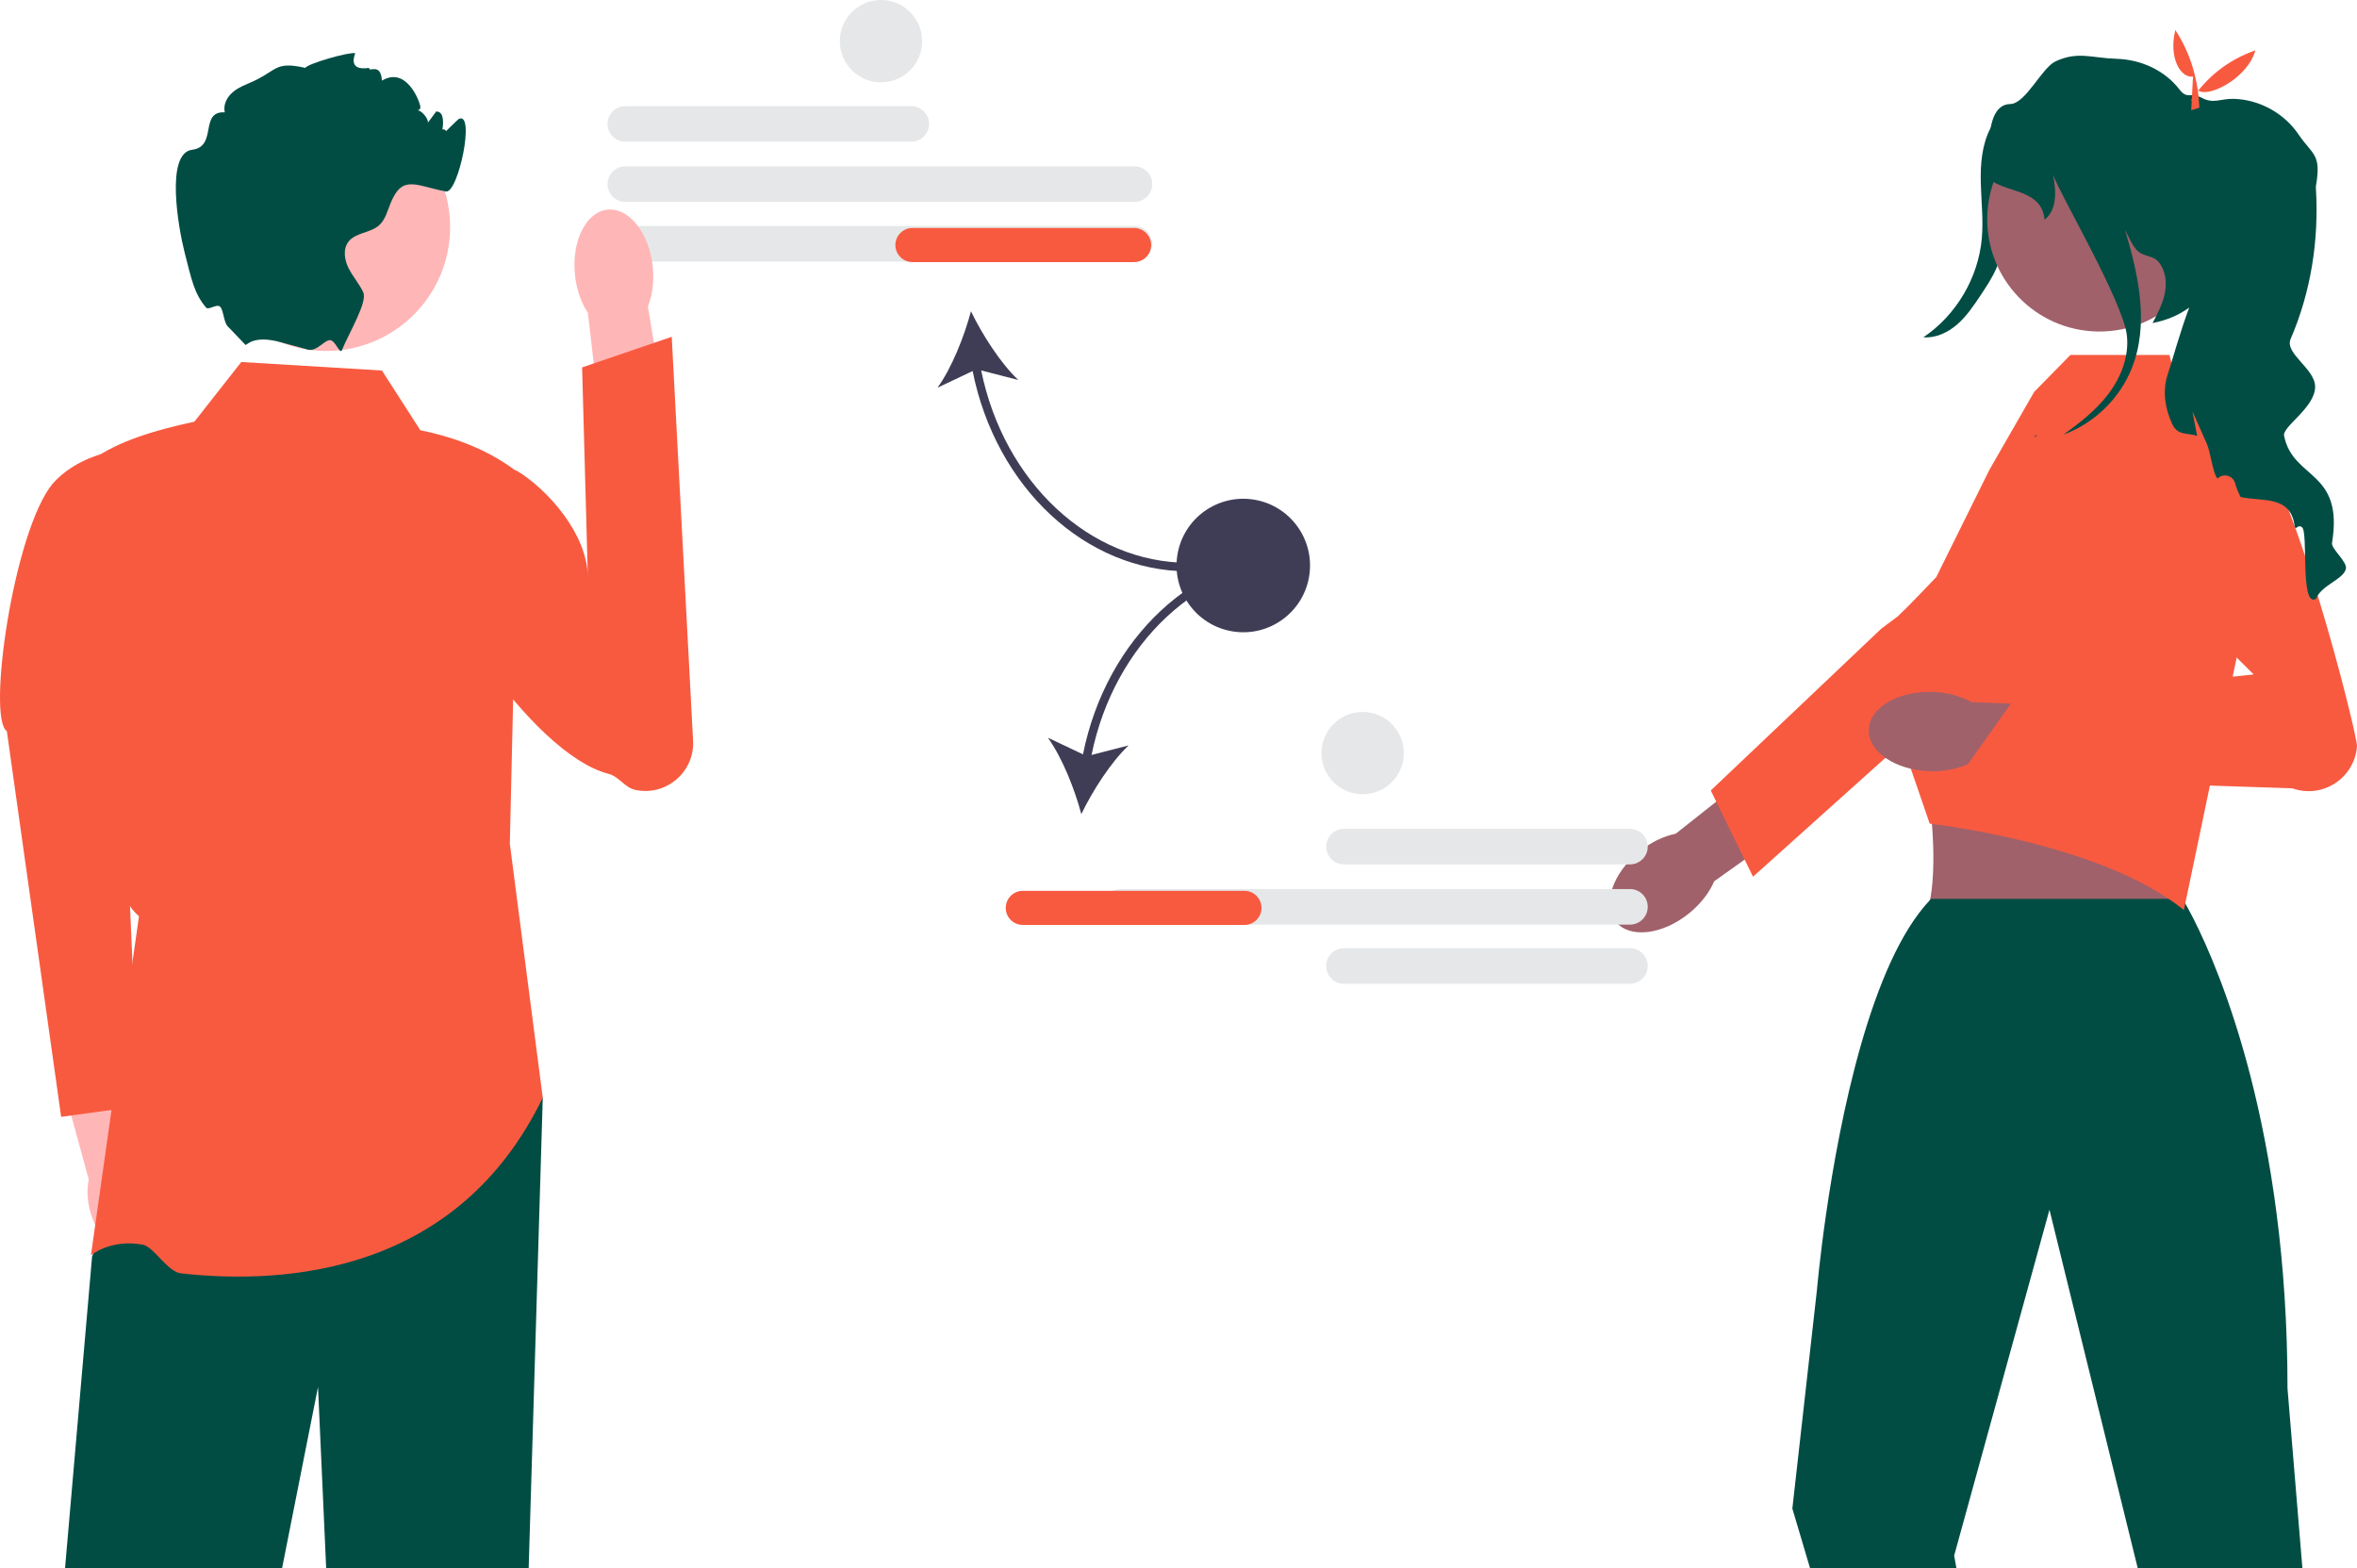 <svg xmlns="http://www.w3.org/2000/svg" width="552.941" height="367.92" viewBox="0 0 552.941 367.92"
    xmlns:xlink="http://www.w3.org/1999/xlink">
    <path
        d="M213.78,33.239h-67.085c-2.301,0-4.174-1.872-4.174-4.174s1.873-4.174,4.174-4.174h67.085c2.301,0,4.174,1.872,4.174,4.174s-1.873,4.174-4.174,4.174Z"
        fill="#e6e7e8" />
    <path
        d="M266.133,47.366h-119.438c-2.301,0-4.174-1.872-4.174-4.174s1.873-4.174,4.174-4.174h119.438c2.301,0,4.174,1.872,4.174,4.174s-1.873,4.174-4.174,4.174h0Z"
        fill="#e6e7e8" />
    <path
        d="M266.133,61.366h-119.438c-2.301,0-4.174-1.872-4.174-4.174s1.873-4.174,4.174-4.174h119.438c2.301,0,4.174,1.872,4.174,4.174s-1.873,4.174-4.174,4.174h0Z"
        fill="#e6e7e8" />
    <path
        d="M278.785,134.019v-2c-23.085,0-43.245-18.858-48.604-45.126l8.698,2.238c-4.207-3.986-8.457-10.659-11.094-16.112-1.557,5.854-4.466,13.212-7.841,17.922l8.23-3.899c5.472,27.328,26.498,46.976,50.611,46.976Z"
        fill="#3f3d56" />
    <path
        d="M270.053,57.48c0,2.206-1.794,4-4,4h-52c-2.206,0-4-1.794-4-4s1.794-4,4-4h52c2.206,0,4,1.794,4,4Z"
        fill="#f85a40" />
    <g>
        <g>
            <path
                d="M35.904,280.297c-.792-2.756-2.147-5.108-3.761-6.785l-5.864-26.73-12.781,3.131,7.324,26.778c-.482,2.266-.385,4.97,.406,7.727,1.808,6.297,6.56,10.479,10.612,9.341,4.053-1.138,5.872-7.165,4.063-13.462h-0Z"
                fill="#ffb6b6" />
            <path
                d="M34.136,104.956s-13.805-.476-21.805,8.524C3.165,124.676-3.1,168.547,1.603,171.501l12.743,90.485,18.171-2.497-4.663-108.569,6.282-45.964v0Z"
                fill="#f85a40" />
        </g>
        <polygon
            points="127.331 257.48 124.023 367.917 76.523 367.917 74.603 325.347 66.163 367.917 15.253 367.917 21.603 294.737 28.163 279.347 32.603 268.917 127.331 257.48"
            fill="#014d44" />
        <path
            d="M89.603,86.917l-33-2-11,14c-9.5,2.034-18.081,4.66-24,9,1.416,41.926-1.695,96.442,11,107l-11.273,79.563s4.546-3.895,12.14-2.52c2.623,.475,5.79,6.385,9.014,6.743,24.77,2.752,64.937-.078,84.846-41.223l-7.727-59.563,2-87c-6.252-4.942-14.026-8.154-23-10l-9-14v-0Z"
            fill="#f85a40" />
        <g>
            <path
                d="M153.134,62.578c.358,3.467-.097,6.727-1.144,9.341l5.497,32.812-15.69,2.159-3.887-33.517c-1.559-2.345-2.671-5.444-3.029-8.911-.818-7.92,2.605-14.763,7.645-15.283s9.789,5.478,10.607,13.398v0h-0Z"
                fill="#ffb6b6" />
            <path
                d="M100.971,113.424c-1.643,2.424-1.185,5.148-1.577,8.422-1.665,13.896,24.964,54.96,43.39,59.688,2.418,.62,3.795,3.229,6.236,3.753h0c7.23,1.554,13.961-4.184,13.57-11.569l-5.005-94.708-21.027,7.172,1.346,49.171c-.134-10.187-9.488-20.559-16.573-24.873,0,0-14.351-5.922-20.36,2.944Z"
                fill="#f85a40" />
        </g>
        <g>
            <circle cx="76.528" cy="53.262" r="29.068" fill="#ffb6b6" />
            <path
                d="M103.603,31.917c-.25,.06,3.826-3.913,4-4,4-2-.11,17.55-3,17-7.11-1.35-10.18-4.03-12.94,2.66-.77,1.86-1.25,3.96-2.75,5.29-2.06,1.81-5.48,1.66-7.16,3.82-1.35,1.74-.96,4.3,.04,6.26,1,1.97,2.52,3.64,3.43,5.65,1.02,2.26-3.33,9.45-4.99,13.49v.01l-.01,.024c-.441,1.06-1.489-1.993-2.596-2.298-1.324-.365-3.275,2.762-5.384,2.194-.01,0-.02-.01-.03-.01-2.01-.56-4.25-1.16-6.47-1.76h-.01c-6.25-1.7-7.83,.74-8.13,.67l-3.88-4.06c-1.332-.97-1.181-4.099-2.12-4.94-.768-.687-2.682,.901-3.246,.24-2.766-3.24-3.403-6.481-5.034-12.88-1.49-5.85-4.58-23.36,1.77-24.15,5.99-.75,1.61-9.09,7.64-8.78-.36-1.52,.31-3.15,1.4-4.27,1.08-1.13,2.52-1.83,3.97-2.43,7.15-2.92,5.96-5.43,13.5-3.73,.75-1.05,10.367-3.787,11.727-3.437,.1,.02-2.097,4.287,3.273,3.437-.2,1.23,2.727-1.437,3,3,5.727-3.437,8.81,4.79,9,6,.25,1.51-2.03,.74-.51,.97,.9,.14,2.44,1.97,2.29,2.88,.65-.88,1.3-1.75,1.96-2.63,.12,.01,.23,.03,.35,.05,3.04,.58-.445,10.518-.32,7.42,.23-5.69,4.26-2.36,1.23-1.69h0Z"
                fill="#014d44" />
        </g>
    </g>
    <path
        d="M474.37,25.958c-1.074,8.827-2.248,17.643-3.52,26.443-.517,3.575-1.063,7.194-2.502,10.508-.982,2.261-2.357,4.327-3.724,6.378-1.616,2.424-3.258,4.879-5.453,6.795s-5.045,3.262-7.949,3.036c7.706-5.188,12.886-13.962,13.704-23.215,.385-4.35-.143-8.722-.244-13.088-.101-4.366,.264-8.883,2.278-12.758s5.993-6.976,10.358-6.866l-2.948,2.766h0Z"
        fill="#014d44" />
    <g>
        <path
            d="M396.268,214.231h0c-6.271,5.086-13.977,5.974-17.214,1.983s-.777-11.348,5.494-16.434c2.745-2.226,5.765-3.648,8.565-4.208l26.84-21.217,9.688,12.807-27.488,19.556c-1.126,2.624-3.141,5.285-5.886,7.512h-0l0,0Z"
            fill="#a0616a" />
        <path
            d="M401.338,185.428l39.993-37.948,4-3s22.958-22.366,28.902-22.879c2.518-.216,5.036,.411,7.157,1.789,3.427,2.222,5.202,5.88,5.202,9.566,0,3.081-1.241,6.176-3.78,8.455l-36.614,32.869-15.576,13.982-19.371,17.394-1.97-4.011-6.659-13.592-1.284-2.626v0l0-0Z"
            fill="#f85a40" />
    </g>
    <path
        d="M486.853,159.746l-40.043,12.265c6.704,1.889,9.511,42.74,3.272,44.008,0,0,66.365,4.72,62.743,0-4.414-5.754,1.506-43.992,4.329-44.008l-30.301-12.265Z"
        fill="#a0616a" />
    <path
        d="M540.136,367.92l-3.5-42.24c0-15.11-.98-28.76-2.55-40.93-6.29-48.85-22.06-73.89-22.06-73.89h-59c-.08,.09-.16,.16-.24,.25l-.01,.01c-13.92,14.63-21.16,51.42-24.38,73.63-1.53,10.57-2.15,17.84-2.15,17.84l-5.77,51.28,4.17,14.05h34.33l-.54-3.01,22.09-80.16,.27-.98,.24,.98,20.48,83.17h38.62v-0Z"
        fill="#014d44" />
    <path
        d="M454.235,135.379l12.467-25.167,10.505-18.284,8.495-8.657h23.249l2.164,8.657,12.986,7.214,4.593,36.073-16.365,78.265c-19.479-15.872-59.628-20.268-59.628-20.268l-6.505-18.931-4.3-22.805-.519-2.727,12.857-13.37h0v0Z"
        fill="#f85a40" />
    <g>
        <path
            d="M452.74,180.905h0c-8.07-.229-14.495-4.578-14.349-9.714,.146-5.136,6.806-9.113,14.877-8.884,3.533,.1,6.75,.99,9.239,2.39l34.185,1.399-.998,16.028-33.593-3.081c-2.564,1.256-5.827,1.962-9.359,1.862h-0l-0,0Z"
            fill="#a0616a" />
        <path
            d="M496.457,126.198l32.246,32.014-56.168,5.752-13.053,18.36,78.288,2.596c7.064,2.515,14.587-2.366,15.169-9.842v-0c.196-2.524-15.887-66.572-25.624-72.518-11.412-6.969-30.858,23.638-30.858,23.638l6.369-10.603-6.369,10.603Z"
            fill="#f85a40" />
    </g>
    <circle cx="492.526" cy="51.433" r="26.333" transform="translate(433.159 543.066) rotate(-89.076)"
        fill="#a0616a" />
    <path
        d="M550.331,133.48c-.66,2.5-5.8,3.79-7,7-3.82,2.18-1.75-15.63-3.29-16.8-1.19-.89-1.51,1.26-1.78-.59-1.02-6.94-7.69-5.39-12.63-6.51-.56-1.09-.99-2.15-1.27-3.18-.5-1.86-2.78-2.51-4.13-1.14-.61-.54-1.05-2.45-1.48-4.36-.31-1.39-.62-2.78-.98-3.66l-3.44-7.76,1.11,5.78c-2.25-.81-4.52,.03-5.83-2.75-1.68-3.57-2.35-7.75-1.13-11.5,1.11-3.4,2.98-10.21,5.09-15.85-2.39,1.73-5.26,2.99-8.59,3.62,1.18-2.24,2.38-4.52,2.88-7.01,.49-2.49,.19-5.26-1.39-7.24-1.3-1.63-3.22-1.22-4.84-2.53-1.26-1.02-2.35-3.63-3.11-5.06,3.24,10.77,5.69,22.21,1.57,32.49-2.85,7.12-8.85,12.91-16.05,15.54,3.83-2.74,7.57-5.66,10.44-9.38,3.07-3.99,5.07-9.03,4.46-14.03-.96-7.85-15.52-32.68-17.31-37.56,.98,4.77,.6,8.49-1.98,10.54-.67-6.92-8.21-6.29-12.32-9.06,0,0-3.18-17.97,4.28-18.08,3.6-.05,7.37-8.51,10.64-10.02,5.22-2.41,8.42-.77,14.21-.59,5.78,.17,11.33,2.66,14.86,7.23,1.85,2.39,2.53,.49,5.31,1.98,2.64,1.41,4.42,.1,7.41,.19,5.99,.16,11.8,3.36,15.16,8.31,3.36,4.96,5.43,4.5,4.1,12.17-.02,.09-.02,.27,0,.54,.73,12.08-1.14,24.19-5.93,35.31-1.48,3.42,5.759,6.95,5.749,11.22-.01,4.96-7.999,9.48-7.259,11.6,2.12,10.21,14.03,7.94,11.22,25.03-.23,1.39,3.69,4.44,3.25,6.11Z"
        fill="#014d44" />
    <path
        d="M477.378,102.211c.22-.07,.44-.15,.66-.24-.28,.2-.55,.39-.83,.59l.17-.35Z"
        fill="#014d44" />
    <path
        d="M514.47,17.96c-2.865,.426-5.775-4.327-4.148-10.918,3.544,5.42,5.356,11.521,5.641,18.222l-1.91,.592,.417-7.896Z"
        fill="#f85a40" />
    <path
        d="M529.106,11.808c-1.955,6.927-11.882,11.562-13.635,9.152l-.201,4.131-1.227-1.579c3.56-5.294,8.413-9.356,15.063-11.704h0Z"
        fill="#f85a40" />
    <g>
        <path
            d="M311.121,198.594c0-2.301,1.873-4.174,4.174-4.174h67.085c2.301,0,4.174,1.873,4.174,4.174s-1.873,4.174-4.174,4.174h-67.085c-2.301,0-4.174-1.873-4.174-4.174Z"
            fill="#e6e7e8" />
        <path
            d="M311.121,226.594c0-2.301,1.873-4.174,4.174-4.174h67.085c2.301,0,4.174,1.873,4.174,4.174s-1.873,4.174-4.174,4.174h-67.085c-2.301,0-4.174-1.873-4.174-4.174Z"
            fill="#e6e7e8" />
        <path
            d="M262.941,216.895c-2.301,0-4.174-1.873-4.174-4.174s1.873-4.174,4.174-4.174h119.438c2.301,0,4.174,1.873,4.174,4.174s-1.873,4.174-4.174,4.174h-119.438Z"
            fill="#e6e7e8" />
    </g>
    <g>
        <path
            d="M254.062,176.947l-8.23-3.899c3.376,4.711,6.284,12.068,7.841,17.922,2.637-5.453,6.887-12.126,11.094-16.112l-8.698,2.238c5.36-26.268,25.519-45.126,48.604-45.126v-2c-24.113,0-45.139,19.648-50.611,46.976Z"
            fill="#3f3d56" />
        <path
            d="M291.941,216.971h-52c-2.206,0-4-1.794-4-4s1.794-4,4-4h52c2.206,0,4,1.794,4,4s-1.794,4-4,4Z"
            fill="#f85a40" />
    </g>
    <circle cx="291.673" cy="132.657" r="15.657" transform="translate(114.008 399.315) rotate(-80.783)"
        fill="#3f3d56" />
    <circle cx="206.673" cy="9.657" r="9.657" fill="#e6e7e8" />
    <circle cx="319.673" cy="176.657" r="9.657" fill="#e6e7e8" />
</svg>
